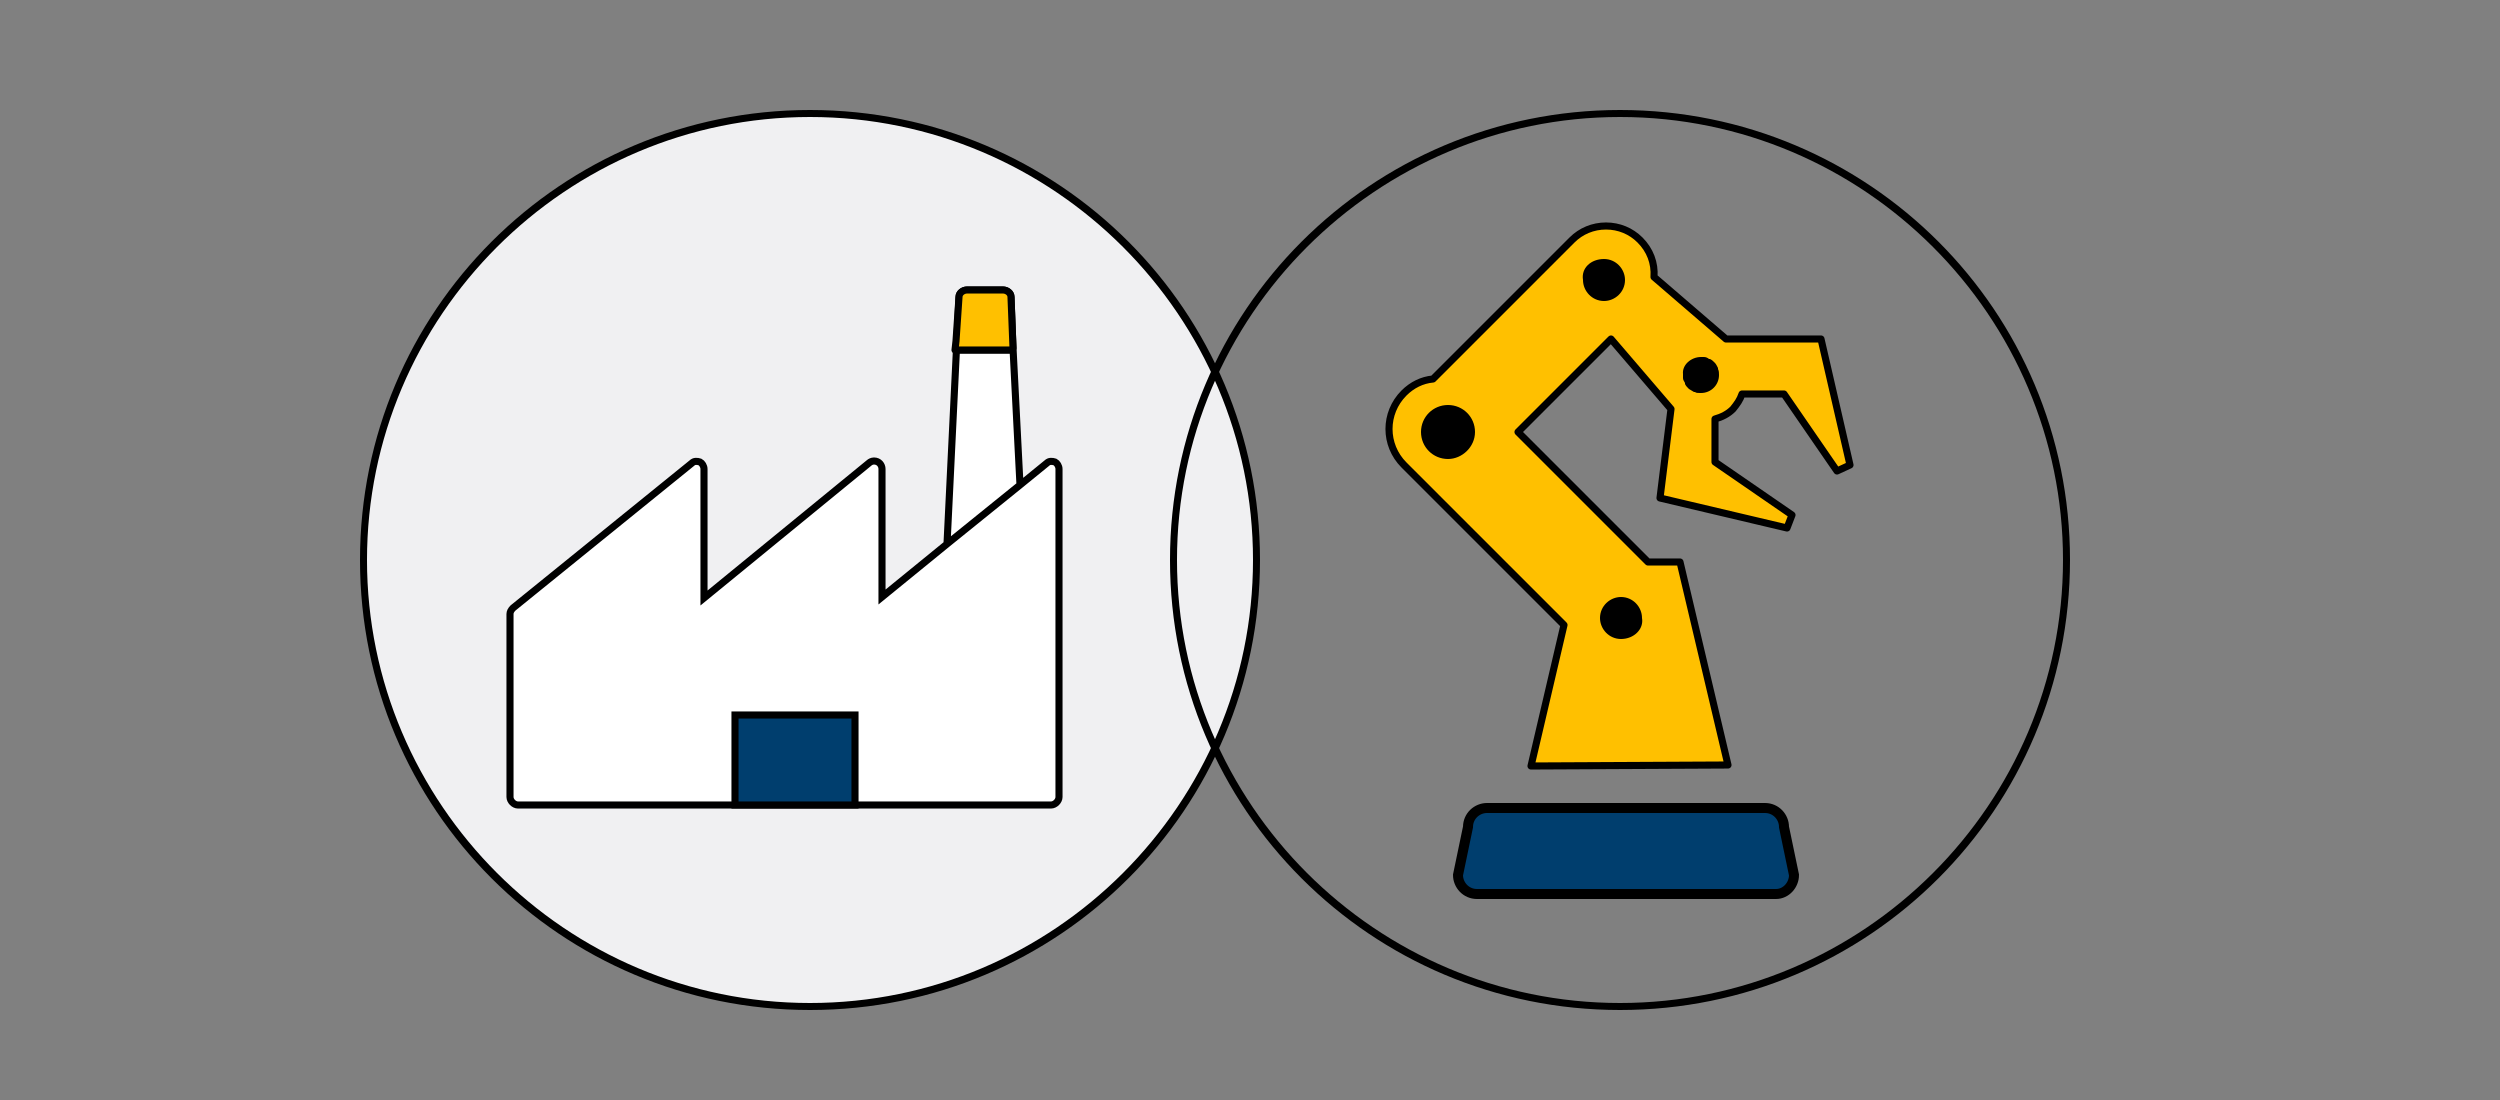 <?xml version="1.0" encoding="utf-8"?>
<!-- Generator: Adobe Illustrator 24.0.3, SVG Export Plug-In . SVG Version: 6.00 Build 0)  -->
<svg version="1.1" id="Ebene_1" xmlns="http://www.w3.org/2000/svg" xmlns:xlink="http://www.w3.org/1999/xlink" x="0px" y="0px"
	 viewBox="0 0 250 110" style="enable-background:new 0 0 250 110;" xml:space="preserve">
<rect x="0" y="0" width="250" height="110" fill="#808080" stroke="none"/>
<style type="text/css">
	.st0{fill:#F0F0F2;}
	.st1{fill:#FFFFFF;stroke:#668BA8;stroke-width:0.709;stroke-miterlimit:10;}
	.st2{fill:#FFFFFF;}
	.st3{fill:#FFC000;stroke:#000000;stroke-width:0.709;stroke-miterlimit:10;}
	.st4{fill:#FFFFFF;stroke:#000000;stroke-width:0.709;stroke-miterlimit:10;}
	.st5{fill:#003E6E;stroke:#000000;stroke-width:0.709;stroke-miterlimit:10;}
	.st6{fill:none;stroke:#FFFFFF;stroke-width:0.709;stroke-miterlimit:10;}
	.st7{fill:none;stroke:#003E6E;stroke-width:0.709;stroke-miterlimit:10;}
	.st8{fill:#FFC000;stroke:#000000;stroke-width:0.709;stroke-linecap:round;stroke-linejoin:round;stroke-miterlimit:10;}
	.st9{fill-rule:evenodd;clip-rule:evenodd;}
	.st10{fill:#003E6E;stroke:#000000;stroke-miterlimit:10;}
	.st11{fill:#003E6E;stroke:#000000;stroke-width:0.709;stroke-linecap:round;stroke-linejoin:round;stroke-miterlimit:10;}
	.st12{fill-rule:evenodd;clip-rule:evenodd;fill:#FFFFFF;}
	.st13{fill:#FFFFFF;stroke:#000000;stroke-miterlimit:10;}
	.st14{fill:#FFFFFF;stroke:#33658B;stroke-width:0.709;stroke-miterlimit:10;}
	.st15{stroke:#000000;stroke-width:0.709;stroke-miterlimit:10;}
	.st16{fill:none;stroke:#000000;stroke-width:0.709;stroke-miterlimit:10;}
	.st17{fill:none;stroke:#000000;stroke-width:0.709;stroke-linecap:square;stroke-linejoin:round;stroke-miterlimit:10;}
	.st18{fill:none;stroke:#999999;stroke-width:1.417;stroke-linecap:round;stroke-linejoin:round;}
	.st19{fill:none;stroke:#999999;stroke-width:1.417;stroke-linecap:round;stroke-linejoin:round;stroke-dasharray:0.563,2.816;}
	.st20{fill:#999999;}
	.st21{fill:none;stroke:#999999;stroke-width:1.417;stroke-linecap:round;stroke-linejoin:round;stroke-dasharray:0.589,2.944;}
	.st22{fill:none;stroke:#999999;stroke-width:1.417;stroke-linecap:round;stroke-linejoin:round;stroke-dasharray:0.575,2.877;}
	.st23{fill:none;stroke:#999999;stroke-width:1.417;stroke-linecap:round;stroke-linejoin:round;stroke-dasharray:0.55,2.749;}
	.st24{fill:none;stroke:#999999;stroke-width:1.417;stroke-linecap:round;stroke-linejoin:round;stroke-dasharray:0.527,2.635;}
	.st25{fill-rule:evenodd;clip-rule:evenodd;fill:#FCBF0B;}
	.st26{clip-path:url(#SVGID_2_);fill:#FFFFFF;}
	.st27{clip-path:url(#SVGID_2_);}
	.st28{fill:none;stroke:#999999;stroke-width:1.417;stroke-linecap:round;stroke-linejoin:round;stroke-dasharray:0.588,2.937;}
	.st29{fill:none;stroke:#999999;stroke-width:1.417;stroke-linecap:round;stroke-linejoin:round;stroke-dasharray:0.521,2.605;}
	.st30{fill:none;stroke:#999999;stroke-width:1.417;stroke-linecap:round;stroke-linejoin:round;stroke-dasharray:0.625,3.127;}
</style>
<g>
	<g>
		<circle class="st0" cx="81" cy="56" r="44.6"/>
		<path d="M81,11.7c24.4,0,44.3,19.9,44.3,44.3s-19.9,44.3-44.3,44.3S36.7,80.4,36.7,56S56.6,11.7,81,11.7 M81,11
			c-24.9,0-45,20.1-45,45s20.1,45,45,45s45-20.1,45-45S105.9,11,81,11L81,11z"/>
	</g>
</g>
<g>
	<g>
		<path d="M162,11.7c24.4,0,44.3,19.9,44.3,44.3s-19.9,44.3-44.3,44.3S117.7,80.4,117.7,56S137.6,11.7,162,11.7 M162,11
			c-24.9,0-45,20.1-45,45s20.1,45,45,45s45-20.1,45-45S186.9,11,162,11L162,11z"/>
	</g>
</g>
<g>
	<g id="Robot_1_">
		<g>
			<path class="st8" d="M153.1,76.6l3.3-14.1l-16-16c-2-2-2-5.2,0-7.2c0.8-0.8,1.8-1.3,2.9-1.4L157.2,24c0.9-0.9,2.1-1.4,3.4-1.4
				s2.5,0.5,3.4,1.4c1,1,1.5,2.3,1.4,3.7l7.2,6.2h9.5l2.9,12.6l-1.3,0.6l-5.3-7.7h-4.2c-0.2,0.6-0.5,1-0.9,1.5
				c-0.5,0.5-1.1,0.8-1.8,1v4.3l7.7,5.3l-0.5,1.3l-12.7-3l1.1-8.9l-6-7l-9.3,9.3l13,13h3.2l4.8,20.3L153.1,76.6L153.1,76.6z"/>
		</g>
	</g>
	<path class="st9" d="M170.1,35.7c0.1,0,0.2,0,0.3,0c0.2,0,0.4,0.1,0.5,0.2c0,0,0,0,0.1,0c0.2,0.1,0.3,0.2,0.4,0.3c0,0,0,0,0.1,0.1
		c0.1,0.1,0.2,0.3,0.3,0.5c0,0,0,0,0,0.1c0.1,0.2,0.1,0.4,0.1,0.6c0,1-0.8,1.8-1.8,1.8c0,0,0,0-0.1,0c-0.2,0-0.4,0-0.5-0.1
		c0,0,0,0-0.1,0c-0.2-0.1-0.3-0.2-0.5-0.3c0,0,0,0-0.1-0.1c-0.1-0.1-0.2-0.2-0.3-0.4c0,0,0,0,0-0.1c-0.1-0.2-0.2-0.3-0.2-0.5
		c0-0.1,0-0.2,0-0.4C168.2,36.5,169.1,35.7,170.1,35.7z"/>
	<path class="st9" d="M160.4,25.9c1.2,0,2.1,1,2.1,2.1c0,1.2-1,2.1-2.1,2.1c-1.2,0-2.1-1-2.1-2.1C158.1,26.8,159.1,25.9,160.4,25.9z
		"/>
	<path class="st9" d="M144.8,45.9c-1.5,0-2.7-1.2-2.7-2.7s1.2-2.7,2.7-2.7s2.7,1.2,2.7,2.7S146.2,45.9,144.8,45.9z"/>
	<path class="st9" d="M162.1,63.9c-1.2,0-2.1-1-2.1-2.1c0-1.2,1-2.1,2.1-2.1c1.2,0,2.1,1,2.1,2.1C164.4,62.9,163.4,63.9,162.1,63.9z
		"/>
	<path class="st10" d="M177.6,89.4h-29.9c-1.1,0-1.9-0.9-1.9-1.9l1-4.8c0-1.1,0.9-1.9,1.9-1.9h27.8c1.1,0,1.9,0.9,1.9,1.9l1,4.8
		C179.4,88.5,178.6,89.4,177.6,89.4z"/>
</g>
<g>
	<path class="st4" d="M94.7,54.4l-6.5,5.3V46.9c0-0.4-0.3-0.8-0.8-0.8c-0.2,0-0.4,0.1-0.5,0.2L70.4,59.8V46.9c0-0.3-0.2-0.6-0.4-0.7
		c-0.3-0.1-0.6-0.1-0.8,0.1L51.3,60.8C51.1,61,51,61.2,51,61.4v18.3c0,0.4,0.4,0.8,0.8,0.8h53.3c0.4,0,0.8-0.4,0.8-0.8V46.9
		c0-0.3-0.2-0.6-0.4-0.7c-0.3-0.1-0.6-0.1-0.8,0.1l-2.7,2.2L94.7,54.4z M102,48.5l-0.7-13.7l0,0l-0.2-5.1c0-0.4-0.4-0.7-0.8-0.7
		h-3.6c-0.4,0-0.8,0.3-0.8,0.7l-1.2,24.7"/>
	<line class="st16" x1="95.5" y1="35" x2="101.2" y2="35"/>
	<path class="st8" d="M95.5,35h5.7l0.1-0.2l0,0l-0.2-5.1c0-0.4-0.4-0.7-0.8-0.7h-3.6c-0.4,0-0.8,0.3-0.8,0.7l-0.3,4.4L95.5,35z"/>
	<rect x="73.5" y="71.5" class="st5" width="12" height="9"/>
</g>
</svg>
